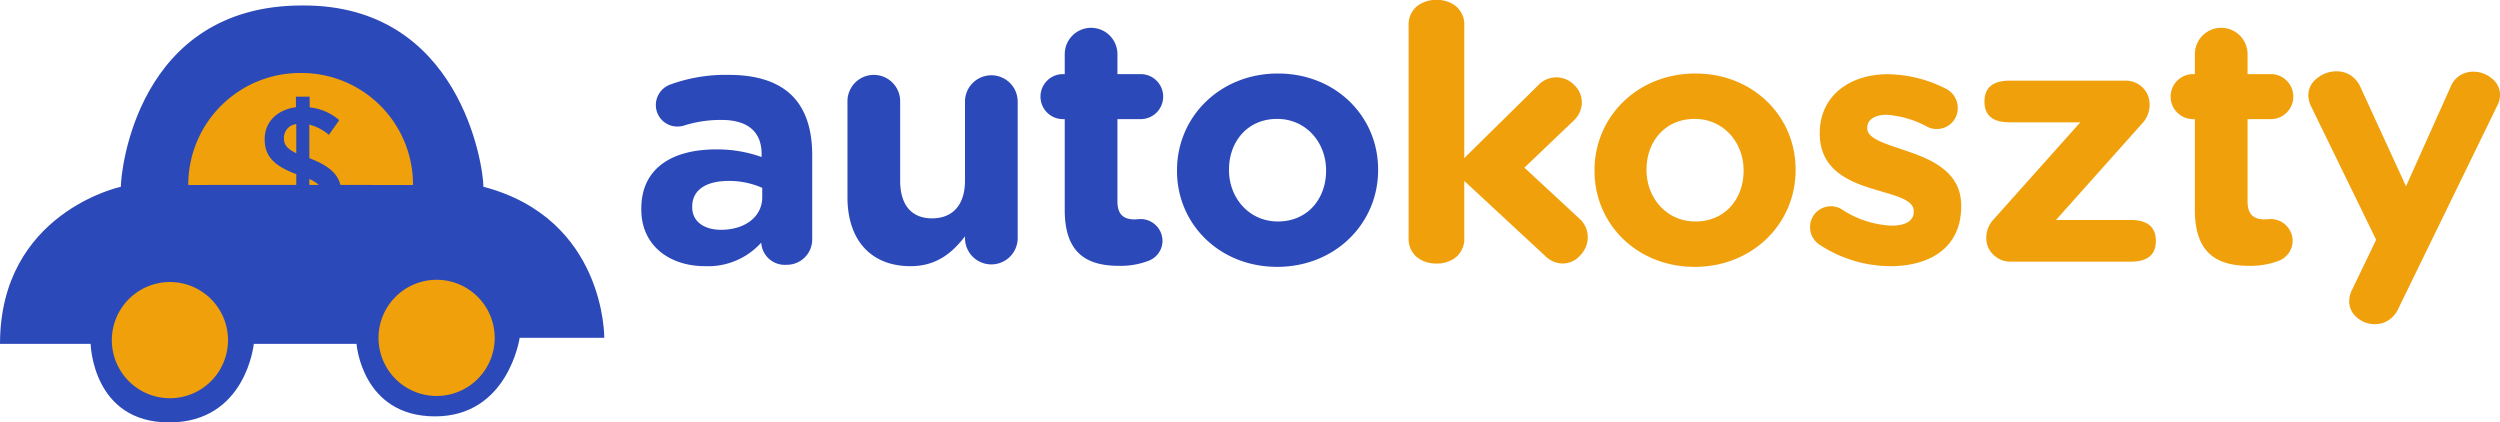<svg id="autokoszty" xmlns="http://www.w3.org/2000/svg" width="413.719" height="69.906" viewBox="0 0 413.719 69.906">
  <defs>
    <style>
      .cls-1 {
        fill: #2c49b9;
      }

      .cls-1, .cls-2 {
        fill-rule: evenodd;
      }

      .cls-2 {
        fill: #efa00b;
      }
    </style>
  </defs>
  <g id="Logo_" data-name="Logo ">
    <path id="Forma_2" data-name="Forma 2" class="cls-1" d="M89,297h15s0.27,13,13,13,14-13,14-13h17s0.882,12,13,12,14-13,14-13h14s0.239-19.682-20-25c0-3.466-3.855-30.179-30-30-27.411,0-30.011,27.6-30,30C109,271,89.011,275.266,89,297Z" transform="translate(-89 -240.094)"/>
    <path id="wheel" class="cls-2" d="M117.139,286.766a9.614,9.614,0,1,1-9.633,9.614A9.623,9.623,0,0,1,117.139,286.766Zm44.134-.372a9.614,9.614,0,1,1-9.633,9.614A9.623,9.623,0,0,1,161.273,286.394Z" transform="translate(-89 -240.094)"/>
    <path id="window" class="cls-2" d="M138.785,252.174a18.451,18.451,0,0,1,18.562,18.537c0-.01-37.191-0.017-37.191,0A18.508,18.508,0,0,1,138.785,252.174Z" transform="translate(-89 -240.094)"/>
    <path id="_" data-name="$" class="cls-1" d="M145.135,259.979a8.8,8.8,0,0,0-4.888-2.114v-1.776h-2.273v1.748c-3.069.394-5.172,2.424-5.172,5.272v0.028c0,2.876,1.591,4.4,5.229,5.78v5.807a8.211,8.211,0,0,1-4.149-2.227l-1.819,2.4a10.157,10.157,0,0,0,5.911,2.678v2.819h2.273v-2.819c3.126-.395,5.257-2.425,5.257-5.357v-0.056c0-2.763-1.506-4.455-5.314-5.893v-5.554a8.153,8.153,0,0,1,3.24,1.692ZM142.35,272.3v0.056a2.4,2.4,0,0,1-2.16,2.4v-5.047C141.867,270.467,142.35,271.228,142.35,272.3Zm-6.365-9.36v-0.029a2.291,2.291,0,0,1,2.046-2.283v4.821C136.439,264.688,135.985,264.011,135.985,262.94Z" transform="translate(-89 -240.094)"/>
  </g>
  <path id="auto" class="cls-1" d="M205.676,284.142a11.828,11.828,0,0,0,9.3-3.9V280.3a3.9,3.9,0,0,0,4.188,3.612,4.187,4.187,0,0,0,4.246-4.186V265.735c0-4.129-1.033-7.512-3.328-9.805-2.18-2.179-5.623-3.441-10.385-3.441a26.784,26.784,0,0,0-9.81,1.606,3.614,3.614,0,0,0-2.353,3.383,3.551,3.551,0,0,0,3.615,3.555,3.69,3.69,0,0,0,1.262-.229,20.016,20.016,0,0,1,6.024-.86c4.361,0,6.6,2.006,6.6,5.619v0.516a21.875,21.875,0,0,0-7.516-1.261c-7.286,0-12.392,3.1-12.392,9.805v0.115C195.12,280.816,199.882,284.142,205.676,284.142Zm2.639-6.021c-2.811,0-4.761-1.376-4.761-3.727v-0.115c0-2.753,2.294-4.243,6.024-4.243a13.53,13.53,0,0,1,5.565,1.146v1.549C215.143,275.884,212.389,278.121,208.315,278.121Zm49.1-21.274a4.361,4.361,0,0,0-8.721,0v13.131c0,4.129-2.123,6.25-5.45,6.25s-5.279-2.121-5.279-6.25V256.847a4.36,4.36,0,0,0-8.72,0v15.884c0,7.053,3.844,11.411,10.442,11.411,4.417,0,7-2.351,9.007-4.932v0.344a4.361,4.361,0,0,0,8.721,0V256.847Zm16.737,27.237a12.867,12.867,0,0,0,4.991-.86,3.546,3.546,0,0,0,2.238-3.268,3.636,3.636,0,0,0-3.615-3.613c-0.172,0-.746.057-1.033,0.057-1.95,0-2.811-.974-2.811-2.981V259.811h3.844a3.727,3.727,0,1,0,0-7.454h-3.844v-3.366a4.361,4.361,0,0,0-8.721,0v3.366h-0.287a3.727,3.727,0,1,0,0,7.454H265.2v15.041C265.2,281.963,268.813,284.084,274.149,284.084Zm26.209,0.172c9.581,0,16.7-7.167,16.7-16v-0.115c0-8.83-7.057-15.883-16.581-15.883-9.582,0-16.7,7.167-16.7,16v0.115C283.777,277.2,290.834,284.256,300.358,284.256Zm0.115-7.511c-4.82,0-8.09-3.957-8.09-8.487v-0.115c0-4.53,2.984-8.372,7.975-8.372,4.819,0,8.09,3.957,8.09,8.487v0.115C308.448,272.9,305.464,276.745,300.473,276.745Z" transform="translate(-89 -240.094)"/>
  <path id="costs" class="cls-2" d="M369.454,284.256c9.581,0,16.695-7.167,16.695-16v-0.115c0-8.83-7.057-15.883-16.581-15.883-9.581,0-16.695,7.167-16.695,16v0.115C352.873,277.2,359.93,284.256,369.454,284.256Zm0.114-7.511c-4.819,0-8.089-3.957-8.089-8.487v-0.115c0-4.53,2.983-8.372,7.975-8.372,4.819,0,8.089,3.957,8.089,8.487v0.115C377.543,272.9,374.56,276.745,369.568,276.745Zm32.227,7.4c6.655,0,11.761-3.1,11.761-9.92v-0.115c0-5.62-4.991-7.684-9.294-9.117-3.328-1.147-6.254-1.95-6.254-3.67v-0.115c0-1.2,1.09-2.122,3.213-2.122a16.408,16.408,0,0,1,6.655,1.95,3.183,3.183,0,0,0,1.607.4,3.427,3.427,0,0,0,3.5-3.44,3.551,3.551,0,0,0-2.065-3.269,21.64,21.64,0,0,0-9.524-2.351c-6.2,0-11.245,3.5-11.245,9.748v0.115c0,5.964,4.877,7.971,9.18,9.232,3.385,1.032,6.368,1.663,6.368,3.555v0.115c0,1.376-1.147,2.294-3.672,2.294a16.2,16.2,0,0,1-8.319-2.753,3.447,3.447,0,0,0-5.164,2.982,3.475,3.475,0,0,0,1.664,2.982A21.443,21.443,0,0,0,401.8,284.142Z" transform="translate(-89 -240.094)"/>
  <path id="t" class="cls-2" d="M461.174,284.084a12.873,12.873,0,0,0,4.992-.86,3.545,3.545,0,0,0,2.237-3.268,3.635,3.635,0,0,0-3.614-3.613c-0.172,0-.746.057-1.033,0.057-1.95,0-2.811-.974-2.811-2.981V259.811h3.844a3.727,3.727,0,1,0,0-7.454h-3.844v-3.366a4.361,4.361,0,0,0-8.721,0v3.366h-0.287a3.727,3.727,0,1,0,0,7.454h0.287v15.041C452.224,281.963,455.839,284.084,461.174,284.084Z" transform="translate(-89 -240.094)"/>
  <path id="y" class="cls-2" d="M494.547,254.457l-7.381,16.47-7.564-16.47a4.41,4.41,0,0,0-1.647-1.921,4.218,4.218,0,0,0-2.257-.641,5.05,5.05,0,0,0-3.263,1.159A3.5,3.5,0,0,0,471,255.86a4.17,4.17,0,0,0,.366,1.647l10.858,22.265-4.026,8.357a4.03,4.03,0,0,0-.427,1.83,3.407,3.407,0,0,0,1.281,2.684,4.451,4.451,0,0,0,2.989,1.1,4.114,4.114,0,0,0,2.2-.64,4.413,4.413,0,0,0,1.647-1.922l16.409-33.672a3.8,3.8,0,0,0,.427-1.708,3.437,3.437,0,0,0-1.342-2.714,4.693,4.693,0,0,0-3.111-1.129,4.109,4.109,0,0,0-2.165.61,3.937,3.937,0,0,0-1.556,1.891h0Z" transform="translate(-89 -240.094)"/>
  <path id="z_copia" data-name="z copia" class="cls-2" d="M441.621,276.5H429.238l14.213-15.921a4.439,4.439,0,0,0,1.281-3.172A3.876,3.876,0,0,0,443.6,254.6a4.027,4.027,0,0,0-3.02-1.159H421.552q-4.149,0-4.148,3.477,0,3.417,4.148,3.416h11.712L418.99,276.319a4.441,4.441,0,0,0-1.281,3.172,3.748,3.748,0,0,0,1.159,2.745,4.043,4.043,0,0,0,2.989,1.159h19.764q4.148,0,4.148-3.416,0-3.477-4.148-3.477h0Z" transform="translate(-89 -240.094)"/>
  <path id="k" class="cls-2" d="M350.355,276.258l-9.089-8.418,8.113-7.747a4.2,4.2,0,0,0,1.4-2.989,4,4,0,0,0-1.281-2.958,4.095,4.095,0,0,0-5.978.091l-12.2,12.017V244.416a3.978,3.978,0,0,0-1.311-3.233,4.914,4.914,0,0,0-3.264-1.1,5,5,0,0,0-3.324,1.1,3.976,3.976,0,0,0-1.312,3.233v34.953a3.974,3.974,0,0,0,1.312,3.233,5,5,0,0,0,3.324,1.1,4.914,4.914,0,0,0,3.264-1.1,3.977,3.977,0,0,0,1.311-3.233v-9.333l13.359,12.383a4.166,4.166,0,0,0,2.928,1.281,3.853,3.853,0,0,0,2.9-1.342,4.354,4.354,0,0,0,1.25-3.05,4.124,4.124,0,0,0-1.4-3.05h0Z" transform="translate(-89 -240.094)"/>
</svg>
